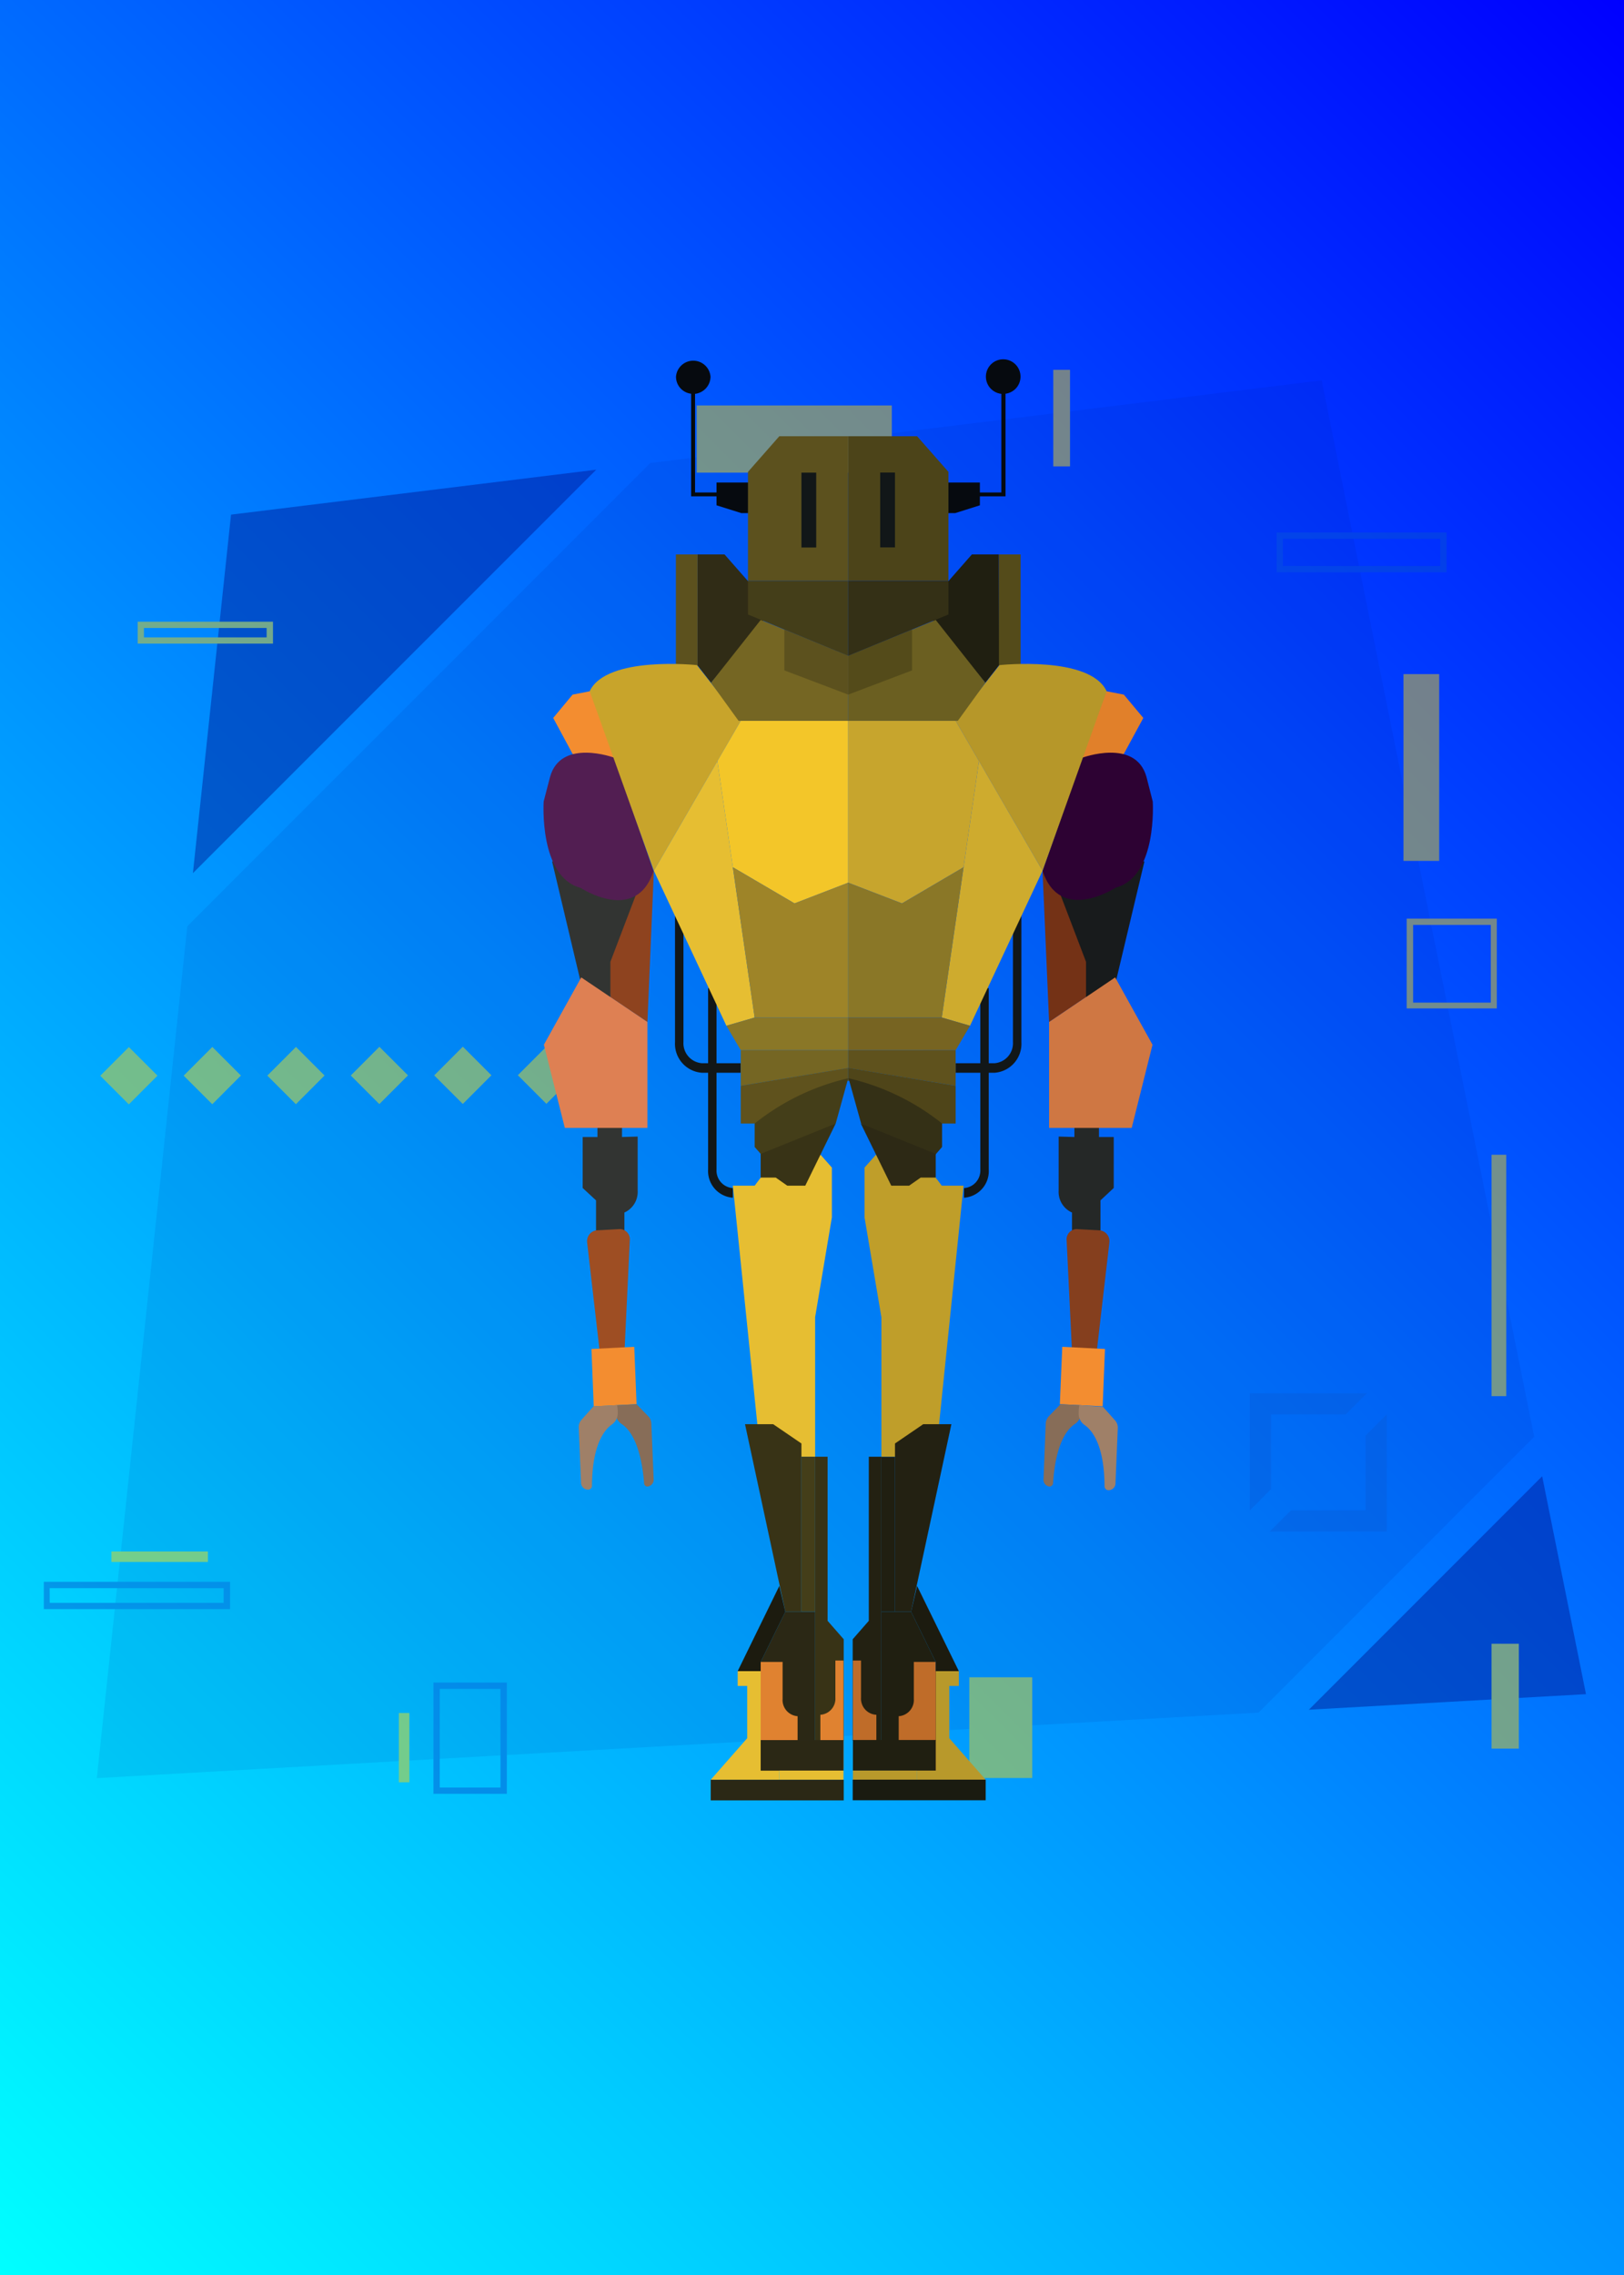 <svg xmlns="http://www.w3.org/2000/svg" xmlns:xlink="http://www.w3.org/1999/xlink" viewBox="0 0 148.25 207.55"><defs><linearGradient id="Degradado_sin_nombre_6" x1="-14.83" y1="192.72" x2="163.07" y2="14.83" gradientUnits="userSpaceOnUse"><stop offset="0" stop-color="aqua"/><stop offset="1" stop-color="blue"/></linearGradient></defs><title>Asset 134</title><g id="Layer_2" data-name="Layer 2"><g id="Layer_3" data-name="Layer 3"><rect width="148.25" height="207.55" style="fill:url(#Degradado_sin_nombre_6)"/><g style="opacity:0.45"><polygon points="54.43 42.85 21.09 46.95 17.61 79.66 54.43 42.85" style="fill:#00158e"/><polygon points="140.05 131.08 120.65 34.7 59.37 42.24 17.1 84.51 8.84 162.22 114.89 156.24 140.05 131.08" style="fill:#00158e;opacity:0.2"/><polygon points="119.48 155.98 144.78 154.56 140.78 134.68 119.48 155.98" style="fill:#00158e"/><path d="M132.05,52.21H116.54V48.58h15.51Zm-14.94-.57h14.36V49.15H117.11Z" style="fill:#0751cf"/><path d="M21,146.8H4v-2.49H21Zm-16.46-.57H20.42v-1.34H4.53Z" style="fill:#0751cf"/><path d="M46.27,163.65h-6.7V153.5h6.7Zm-6.13-.57h5.55v-9H40.14Z" style="fill:#0751cf"/><path d="M136.64,92h-8.23V83.81h8.23ZM129,91.47h7.09V84.38H129Z" style="fill:gold"/><path d="M24.92,58.72H12.57v-2H24.92Zm-11.78-.57h11.2v-.86H13.14Z" style="fill:gold"/><rect x="36.41" y="156.28" width="0.96" height="6.32" style="fill:gold"/><rect x="136.16" y="105.35" width="1.34" height="22.02" style="fill:gold"/><rect x="96.15" y="33.74" width="1.53" height="8.81" style="fill:gold"/><rect x="10.17" y="141.54" width="8.81" height="0.96" style="fill:gold"/><rect x="136.16" y="149.96" width="2.49" height="9.57" style="fill:gold"/><rect x="9.91" y="96.29" width="3.69" height="3.7" transform="translate(72.82 20.41) rotate(44.98)" style="fill:gold"/><rect x="17.53" y="96.28" width="3.69" height="3.7" transform="translate(75.04 15.02) rotate(44.98)" style="fill:gold"/><rect x="25.16" y="96.27" width="3.69" height="3.7" transform="translate(77.27 9.63) rotate(44.98)" style="fill:gold"/><rect x="32.78" y="96.26" width="3.69" height="3.7" transform="translate(79.49 4.24) rotate(44.98)" style="fill:gold"/><rect x="40.4" y="96.25" width="3.69" height="3.7" transform="translate(81.71 -1.15) rotate(44.98)" style="fill:gold"/><rect x="48.03" y="96.24" width="3.69" height="3.7" transform="translate(83.94 -6.55) rotate(44.98)" style="fill:gold"/><rect x="63.6" y="36.99" width="17.81" height="6.13" style="fill:gold"/><rect x="88.49" y="153.02" width="5.74" height="9.19" style="fill:gold"/><rect x="128.12" y="61.5" width="3.26" height="17.04" style="fill:gold"/><polygon points="126.59 139.72 126.59 129.04 124.66 130.97 124.66 137.79 117.85 137.79 115.92 139.72 126.59 139.72" style="fill:#0751cf"/><polygon points="114.1 127.11 114.1 137.79 116.03 135.85 116.03 129.04 122.85 129.04 124.78 127.11 114.1 127.11" style="fill:#0751cf"/></g><path d="M93.16,34.36a1.58,1.58,0,1,0-1.75,1.57v9H89v.35h2.79V35.92A1.57,1.57,0,0,0,93.16,34.36Z" style="fill:#060a0f"/><polygon points="87.2 46.81 89.45 46.1 89.45 44.02 81.11 44.02 81.11 46.81 87.2 46.81" style="fill:#060a0f"/><path d="M61.71,34.36a1.58,1.58,0,0,1,3.15,0,1.59,1.59,0,0,1-1.41,1.57v9h2.44v.35h-2.8V35.92A1.56,1.56,0,0,1,61.71,34.36Z" style="fill:#060a0f"/><polygon points="67.67 46.81 65.41 46.1 65.41 44.02 73.76 44.02 73.76 46.81 67.67 46.81" style="fill:#060a0f"/><path d="M66.9,109.27h0a2.44,2.44,0,0,1-2.26-2.57V90.15h.77V106.7a1.6,1.6,0,0,0,1.49,1.69h0Z" style="fill:#121718"/><path d="M67.62,97.87H64.09a2.65,2.65,0,0,1-2.47-2.8V83.47h.77v11.6A1.83,1.83,0,0,0,64.09,97h3.53Z" style="fill:#121718"/><polygon points="69.32 152.46 67.34 152.46 67.34 153.81 68.21 153.81 68.21 158.58 64.88 162.37 71.14 162.37 71.14 152.46 69.32 152.46" style="fill:#e6be32"/><polygon points="59.1 93.24 59.69 79.44 55.12 84.31 55.72 90.97 59.1 93.24" style="fill:#8e431f"/><polygon points="50.4 78.6 53.92 93.42 55.72 93.42 55.72 87.75 58.91 79.38 58.09 77.52 50.4 78.6" style="fill:#323432"/><polygon points="63.66 60.68 63.68 50.58 66.14 50.58 68.46 53.22 68.46 56.06 69.75 56.56 64.91 62.29 63.66 60.68" style="fill:#302c16"/><rect x="61.7" y="50.58" width="1.98" height="13.68" style="fill:#5c511e"/><polygon points="50.5 65.5 52.27 68.78 56.08 69.13 53.87 63.06 52.27 63.37 50.5 65.5" style="fill:#f38d30"/><path d="M56.08,69.13s-4.89-1.82-5.87,1.76l-.58,2.23S49.18,80,53,81c0,0,5.07,3.35,6.66-1.54Z" style="fill:#521e52"/><path d="M59.69,79.44l7.93-13.68-4-5.08s-8.25-.89-9.79,2.38Z" style="fill:#c8a42b"/><polygon points="59.69 79.44 66.31 93.58 68.89 92.83 65.49 69.43 59.69 79.44" style="fill:#e6be32"/><polygon points="67.62 65.76 77.43 65.76 77.43 80.53 72.53 82.42 66.9 79.12 65.49 69.43 67.62 65.76" style="fill:#f3c629"/><polygon points="68.89 92.83 77.43 92.83 77.43 80.53 72.53 82.42 66.9 79.12 68.89 92.83" style="fill:#9e8428"/><polygon points="66.31 93.58 67.62 95.81 77.43 95.81 77.43 92.83 68.89 92.83 66.31 93.58" style="fill:#8a7727"/><polygon points="67.62 95.81 67.62 99.06 77.43 97.44 77.43 95.81 67.62 95.81" style="fill:#756623"/><path d="M67.62,99.06v3.44h2.94s3.52-3.81,6.87-3.9V97.43Z" style="fill:#5f521d"/><path d="M68.89,102.5v2.14l1.25,1.42,6.15-3.56,1.14-4.13A21.37,21.37,0,0,0,68.89,102.5Z" style="fill:#443e19"/><polygon points="74.9 105.34 75.94 106.52 75.94 111.06 74.41 120.17 74.41 132.9 69.44 132.9 66.9 108.17 68.89 108.17 70.64 105.85 74.9 105.34" style="fill:#e6be32"/><polygon points="69.44 105.27 69.44 107.43 70.81 107.43 71.87 108.17 73.51 108.17 76.29 102.5 69.44 105.27" style="fill:#383316"/><polygon points="73.16 131.69 73.16 147.04 71.69 147.04 68.01 129.93 70.58 129.93 73.16 131.69" style="fill:#383316"/><rect x="73.16" y="132.9" width="1.25" height="14.13" style="fill:#443e19"/><polygon points="71.69 147.04 69.44 151.62 69.44 158.8 74.41 158.8 74.41 147.04 71.69 147.04" style="fill:#2b2815"/><polygon points="74.41 132.9 75.55 132.9 75.55 147.87 77.02 149.55 77.02 158.8 74.41 158.8 74.41 132.9" style="fill:#383316"/><polygon points="64.91 62.29 69.44 56.56 77.43 59.83 77.43 65.76 67.42 65.76 64.91 62.29" style="fill:#756623"/><polygon points="71.6 57.43 71.6 61.16 77.43 63.37 77.43 59.83 71.6 57.43" style="fill:#5c511e"/><path d="M56.78,103.73v-3.46H54.54v3.46H53.19v4.65l1.22,1.13V119.8H57v-9.18a2.06,2.06,0,0,0,1.21-2v-4.93Z" style="fill:#323432"/><path d="M56.59,112.13l-2.18.12a1,1,0,0,0-.81,1.12l1.18,10.24L57,123.5l.49-10.32A.93.93,0,0,0,56.59,112.13Z" style="fill:#9e4e23"/><polygon points="54.2 128.3 58.11 128.1 57.9 122.87 53.99 123.07 54.2 128.3" style="fill:#f38d30"/><path d="M56.19,128.2a3.7,3.7,0,0,0,0,.71,1.27,1.27,0,0,0,.55,1c.65.41,1.75,1.64,2.06,5.4a.31.31,0,0,0,.31.31h0a.63.63,0,0,0,.56-.68l-.21-5.05a1,1,0,0,0-.28-.68l-1.07-1.1Z" style="fill:#876d58"/><path d="M56.33,128.19a3.28,3.28,0,0,1,.06.7,1.25,1.25,0,0,1-.52,1.06c-.68.47-1.81,1.82-1.83,5.6a.35.35,0,0,1-.33.35h0a.64.64,0,0,1-.67-.62l-.21-5.05a1,1,0,0,1,.26-.71l1.09-1.22Z" style="fill:#9f8068"/><polygon points="51.56 102.9 59.1 102.9 59.1 93.24 53.06 89.17 49.65 95.31 51.56 102.9" style="fill:#de8053"/><polygon points="77.43 39.8 71.14 39.8 68.28 43.05 68.28 52.98 77.43 52.98 77.43 39.8" style="fill:#5c511e"/><polygon points="68.28 52.98 68.28 56.06 77.43 59.83 77.43 52.98 68.28 52.98" style="fill:#443e19"/><rect x="73.16" y="43.12" width="1.35" height="6.83" style="fill:#121718"/><path d="M77,161.4v-9.91h-.74v3.39a1.47,1.47,0,0,1-1.37,1.56v5Z" style="fill:#e08230"/><path d="M69.44,161.53v-9.91h2V155a1.48,1.48,0,0,0,1.37,1.57v4.95Z" style="fill:#e08230"/><rect x="69.44" y="158.75" width="7.56" height="2.79" style="fill:#2b2815"/><rect x="71.14" y="161.53" width="5.86" height="0.84" style="fill:#e6be32"/><rect x="64.88" y="162.37" width="12.14" height="1.88" style="fill:#2b2815"/><polygon points="67.34 152.46 71.14 144.69 71.69 147.04 69.44 151.62 69.44 152.46 67.34 152.46" style="fill:#1c1b0f"/><path d="M88,109.27h0a2.43,2.43,0,0,0,2.26-2.57V90.15h-.77V106.7A1.6,1.6,0,0,1,88,108.39h0Z" style="fill:#121718"/><path d="M87.24,97.87h3.54a2.65,2.65,0,0,0,2.46-2.8V83.47h-.77v11.6A1.83,1.83,0,0,1,90.78,97H87.24Z" style="fill:#121718"/><polygon points="85.55 152.46 87.53 152.46 87.53 153.81 86.66 153.81 86.66 158.58 89.98 162.37 83.72 162.37 83.72 152.46 85.55 152.46" style="fill:#b8992b"/><polygon points="95.77 93.24 95.17 79.44 99.74 84.31 99.14 90.97 95.77 93.24" style="fill:#743216"/><polygon points="104.47 78.6 100.94 93.42 99.14 93.42 99.14 87.75 95.95 79.38 96.77 77.52 104.47 78.6" style="fill:#181b1c"/><polygon points="91.21 60.68 91.18 50.58 88.72 50.58 86.4 53.22 86.4 56.06 85.11 56.56 89.95 62.29 91.21 60.68" style="fill:#201f11"/><rect x="91.18" y="50.58" width="1.98" height="13.68" transform="translate(184.35 114.84) rotate(180)" style="fill:#544b1a"/><polygon points="104.37 65.5 102.59 68.78 98.79 69.13 100.99 63.06 102.59 63.37 104.37 65.5" style="fill:#e1802a"/><path d="M98.79,69.13s4.89-1.82,5.87,1.76l.57,2.23s.45,6.88-3.39,7.86c0,0-5.07,3.35-6.67-1.54Z" style="fill:#2d0233"/><path d="M95.17,79.44,87.24,65.76l4-5.08s8.25-.89,9.78,2.38Z" style="fill:#b69729"/><polygon points="95.17 79.44 88.55 93.58 85.97 92.83 89.37 69.43 95.17 79.44" style="fill:#ceab2e"/><polygon points="87.24 65.76 77.43 65.76 77.43 80.53 82.34 82.42 87.96 79.12 89.37 69.43 87.24 65.76" style="fill:#c7a52d"/><polygon points="85.97 92.83 77.43 92.83 77.43 80.53 82.34 82.42 87.96 79.12 85.97 92.83" style="fill:#8a7727"/><polygon points="88.55 93.58 87.24 95.81 77.43 95.81 77.43 92.83 85.97 92.83 88.55 93.58" style="fill:#776422"/><polygon points="87.24 95.81 87.24 99.06 77.43 97.44 77.43 95.81 87.24 95.81" style="fill:#5f521d"/><path d="M87.24,99.06v3.44H84.3s-3.52-3.81-6.87-3.9V97.43Z" style="fill:#4f4519"/><path d="M86,102.5v2.14l-1.24,1.42-6.15-3.56-1.15-4.13A21.37,21.37,0,0,1,86,102.5Z" style="fill:#343016"/><polygon points="79.97 105.34 78.92 106.52 78.92 111.06 80.46 120.17 80.46 132.9 85.42 132.9 87.96 108.17 85.97 108.17 84.22 105.85 79.97 105.34" style="fill:#bf9e2a"/><polygon points="85.42 105.27 85.42 107.43 84.05 107.43 82.99 108.17 81.36 108.17 78.58 102.5 85.42 105.27" style="fill:#2d2915"/><polygon points="81.7 131.69 81.7 147.04 83.17 147.04 86.85 129.93 84.28 129.93 81.7 131.69" style="fill:#232112"/><rect x="80.46" y="132.9" width="1.25" height="14.13" transform="translate(162.16 279.94) rotate(180)" style="fill:#201f11"/><polygon points="83.17 147.04 85.42 151.62 85.42 158.8 80.46 158.8 80.46 147.04 83.17 147.04" style="fill:#201f11"/><polygon points="80.46 132.9 79.31 132.9 79.31 147.87 77.84 149.55 77.84 158.8 80.46 158.8 80.46 132.9" style="fill:#232112"/><polygon points="89.95 62.29 85.42 56.56 77.43 59.83 77.43 65.76 87.44 65.76 89.95 62.29" style="fill:#6b5f21"/><polygon points="83.26 57.43 83.26 61.16 77.43 63.37 77.43 59.83 83.26 57.43" style="fill:#544b1a"/><path d="M98.08,103.73v-3.46h2.24v3.46h1.35v4.65l-1.21,1.13V119.8h-2.6v-9.18a2.06,2.06,0,0,1-1.22-2v-4.93Z" style="fill:#252827"/><path d="M98.27,112.13l2.18.12a1,1,0,0,1,.82,1.12l-1.19,10.24-2.21-.11-.5-10.32A.94.94,0,0,1,98.27,112.13Z" style="fill:#853f1e"/><polygon points="100.66 128.3 96.75 128.1 96.97 122.87 100.87 123.07 100.66 128.3" style="fill:#f38d30"/><path d="M98.68,128.2a5.3,5.3,0,0,1,0,.71,1.24,1.24,0,0,1-.55,1c-.64.41-1.75,1.64-2,5.4a.33.33,0,0,1-.32.31h0a.62.62,0,0,1-.55-.68l.2-5.05a1.07,1.07,0,0,1,.28-.68l1.07-1.1Z" style="fill:#876d58"/><path d="M98.53,128.19a4.14,4.14,0,0,0-.06.7A1.25,1.25,0,0,0,99,130c.69.47,1.81,1.82,1.83,5.6a.36.36,0,0,0,.33.35h0a.63.63,0,0,0,.67-.62l.21-5.05a1,1,0,0,0-.26-.71l-1.09-1.22Z" style="fill:#9f8068"/><polygon points="103.31 102.9 95.77 102.9 95.77 93.24 101.8 89.17 105.21 95.31 103.31 102.9" style="fill:#cf7743"/><polygon points="77.43 39.8 83.72 39.8 86.58 43.05 86.58 52.98 77.43 52.98 77.43 39.8" style="fill:#4c4419"/><polygon points="86.58 52.98 86.58 56.06 77.43 59.83 77.43 52.98 86.58 52.98" style="fill:#343016"/><rect x="80.35" y="43.12" width="1.35" height="6.83" transform="translate(162.05 93.06) rotate(180)" style="fill:#121718"/><path d="M77.86,161.4v-9.91h.74v3.39A1.47,1.47,0,0,0,80,156.44v5Z" style="fill:#bf6c29"/><path d="M85.42,161.53v-9.91h-2V155a1.48,1.48,0,0,1-1.38,1.57v4.95Z" style="fill:#bf6c29"/><rect x="77.86" y="158.75" width="7.56" height="2.79" transform="translate(163.28 320.28) rotate(180)" style="fill:#201f11"/><rect x="77.86" y="161.53" width="5.86" height="0.84" transform="translate(161.58 323.9) rotate(180)" style="fill:#b8992b"/><rect x="77.84" y="162.37" width="12.14" height="1.88" transform="translate(167.82 326.61) rotate(180)" style="fill:#1a1b10"/><polygon points="87.53 152.46 83.72 144.69 83.17 147.04 85.42 151.62 85.42 152.46 87.53 152.46" style="fill:#1c1b0f"/></g></g></svg>